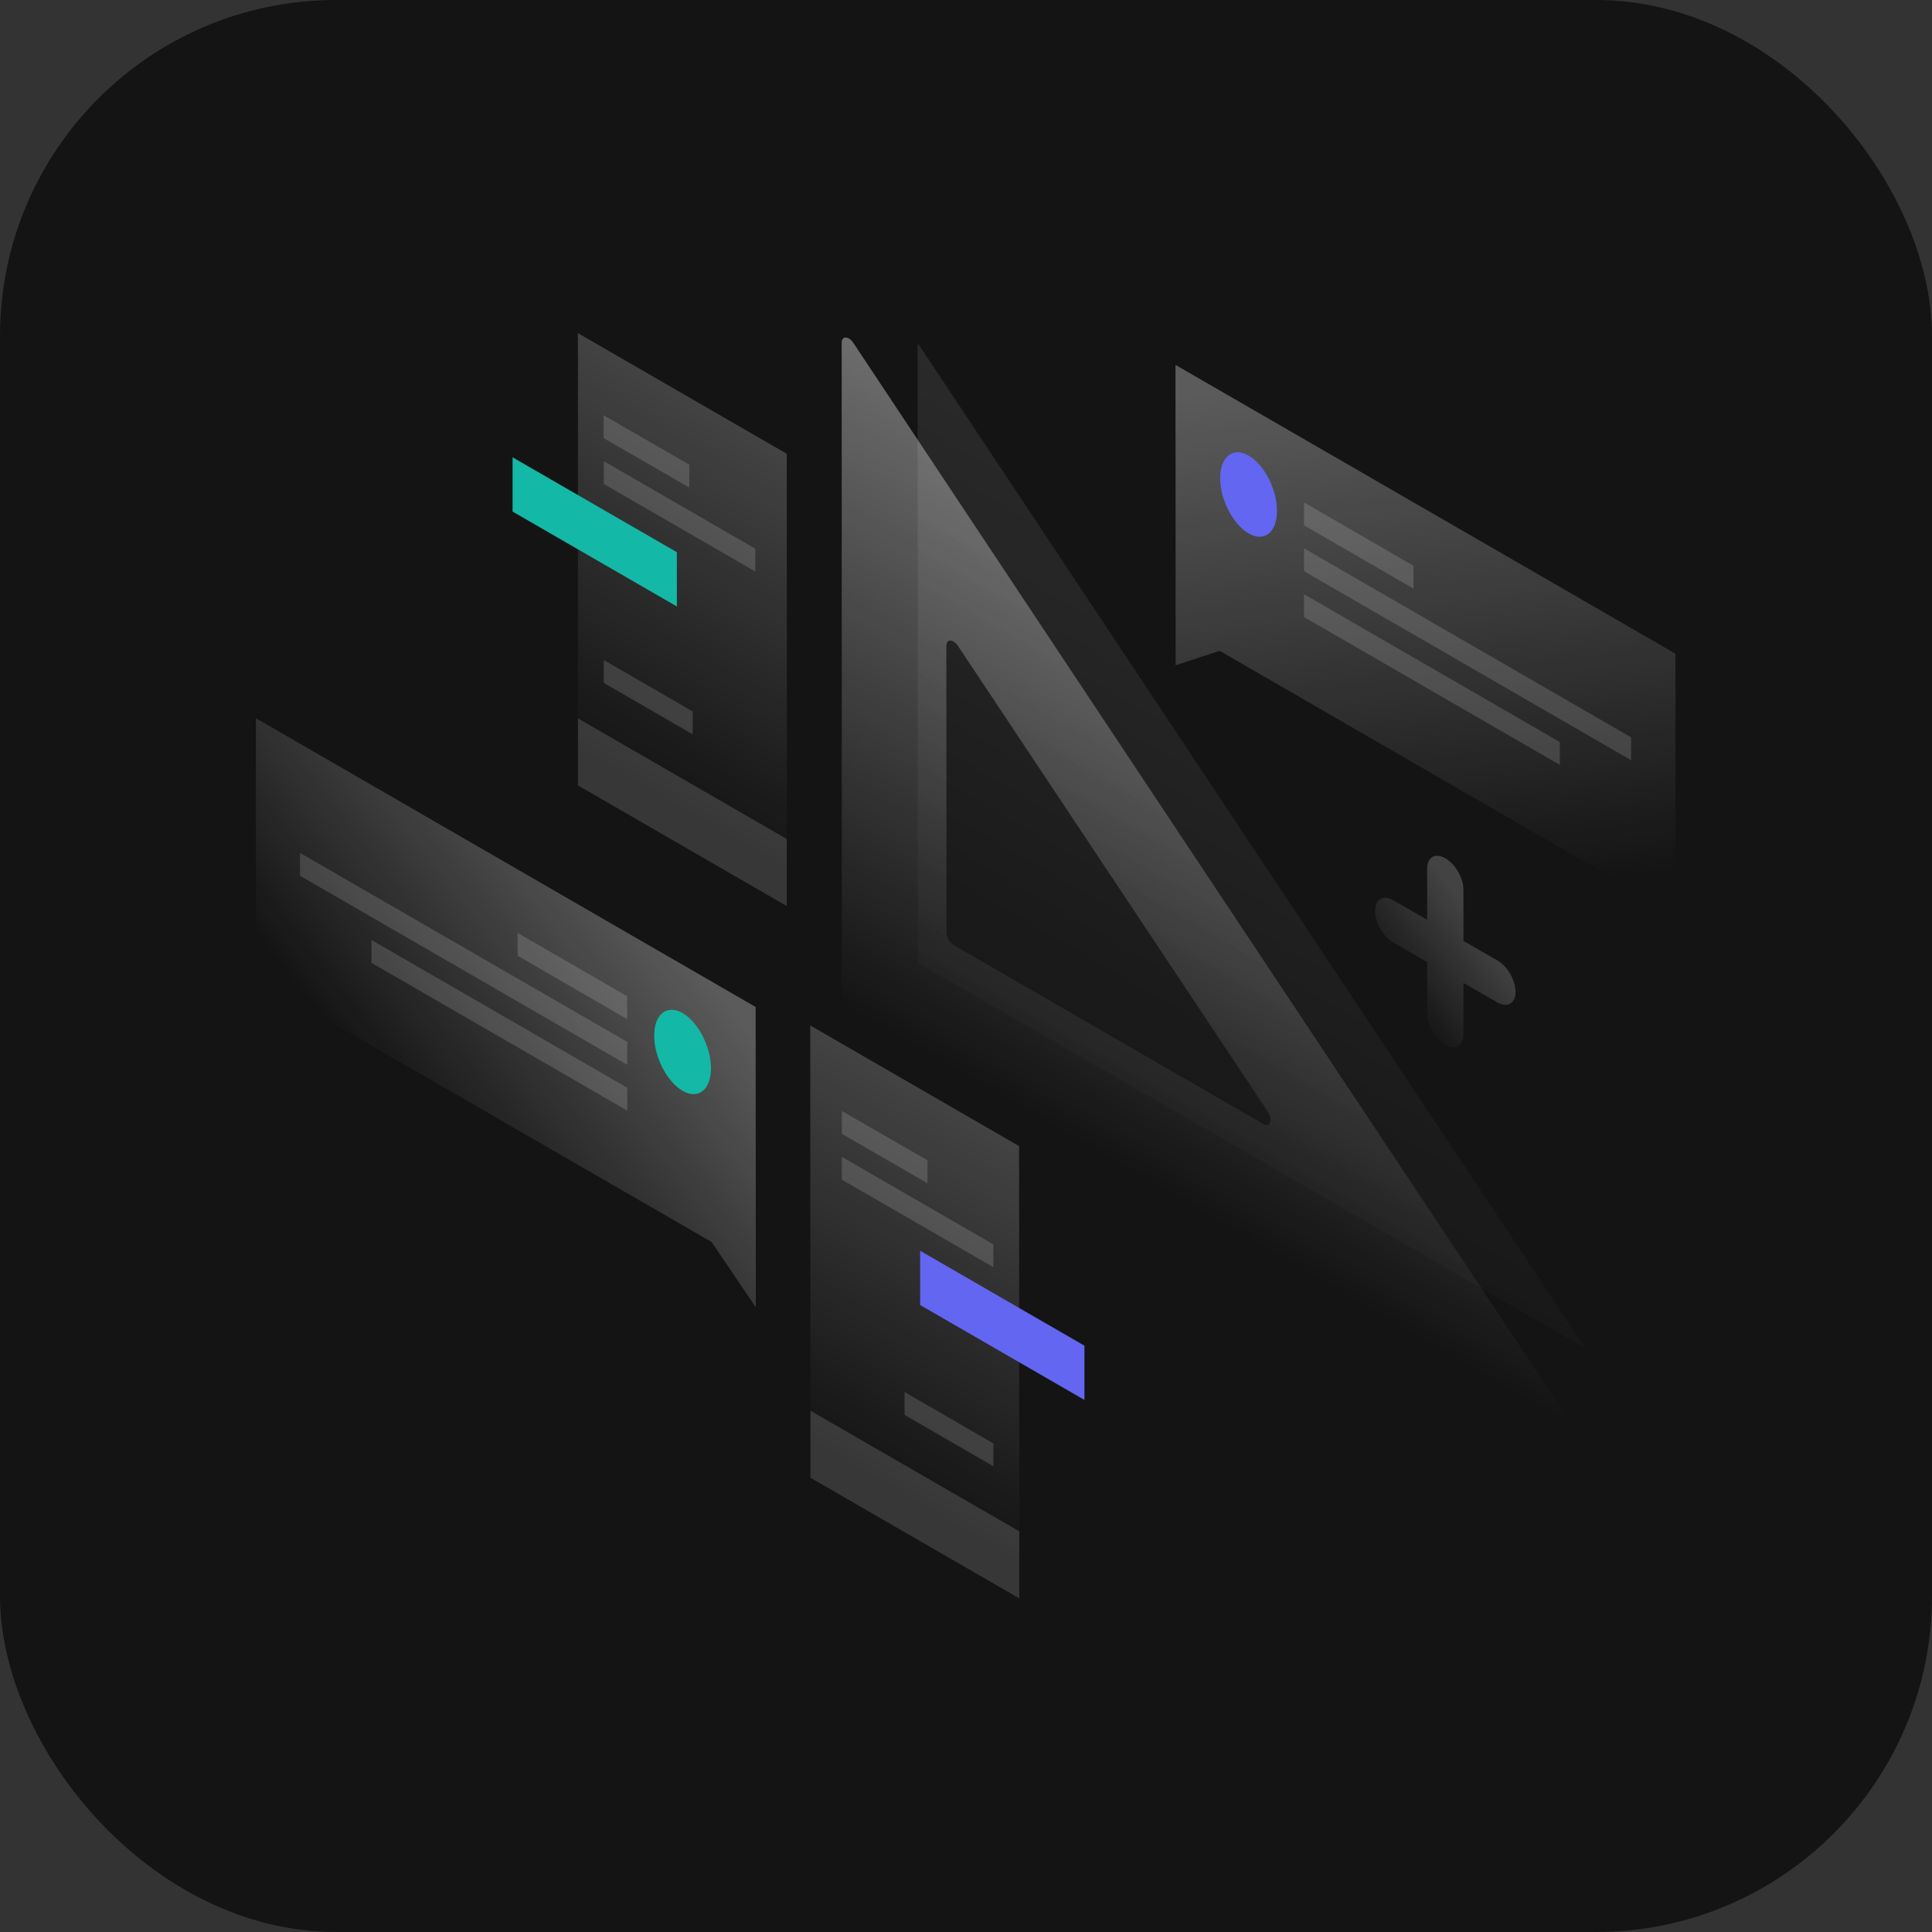 <svg width="1150" height="1150" viewBox="0 0 1150 1150" fill="none" xmlns="http://www.w3.org/2000/svg">
<rect x="0" y="0" width="1150" height="1150" fill="#333333" stroke="none"/>
<rect width="1150" height="1150" rx="200" fill="#141414"/>
<path opacity="0.1" d="M546.2 204.1L943.9 802.8L546.3 573.2L546.2 204.1Z" fill="url(#paint0_linear_287_1394)"/>
<path opacity="0.4" d="M925.9 844.6C930 847 931.8 842.1 928.6 837.3L508 204.2C505.2 199.9 501 199.8 501 204L501.1 594.2C501.1 597 503 600.3 505.4 601.7L925.9 844.6ZM563.3 384.4C563.3 380.2 567.5 380.3 570.3 384.6L754.7 661.8C757.9 666.6 756.1 671.5 752 669.1L567.7 562.6C565.3 561.2 563.4 557.9 563.4 555.1L563.3 384.4Z" fill="url(#paint1_linear_287_1394)"/>
<path opacity="0.3" d="M699.7 217.2L997.3 389.1V544.2L726 387.4L699.8 396L699.7 217.2Z" fill="url(#paint2_linear_287_1394)"/>
<path d="M760.1 304.1C760.1 316.9 752.5 322.9 743.2 317.5C733.9 312.1 726.3 297.4 726.3 284.6C726.3 271.8 733.9 265.8 743.2 271.2C752.6 276.6 760.1 291.3 760.1 304.1Z" fill="#6366F1"/>
<path opacity="0.15" d="M776.2 299.1L841.4 336.8V350.4L776.2 312.7V299.1Z" fill="white"/>
<path opacity="0.15" d="M776.2 326.4L970.9 438.9V452.5L776.2 340V326.4Z" fill="white"/>
<path opacity="0.15" d="M776.2 353.7L928.5 441.7V455.3L776.2 367.3V353.7Z" fill="white"/>
<path opacity="0.3" d="M449.8 599.4L152.3 427.5V582.6L423.6 739.3L449.9 778.2L449.8 599.4Z" fill="url(#paint3_linear_287_1394)"/>
<path d="M389.4 616.4C389.4 629.2 397 643.9 406.3 649.3C415.6 654.7 423.2 648.7 423.2 635.9C423.2 623.1 415.6 608.4 406.3 603C397 597.7 389.4 603.7 389.4 616.4Z" fill="#14B8A6"/>
<path opacity="0.15" d="M373.3 593L308.1 555.3V568.9L373.3 606.6V593Z" fill="white"/>
<path opacity="0.15" d="M373.4 620.2L178.6 507.7V521.3L373.3 633.8L373.4 620.2Z" fill="white"/>
<path opacity="0.15" d="M373.4 647.5L221.1 559.5V573.1L373.4 661.1V647.5Z" fill="white"/>
<path opacity="0.2" d="M344 198.3L468.3 270.1L468.4 539.4L344 467.6V198.3Z" fill="url(#paint4_linear_287_1394)"/>
<path d="M305.1 272.2L402.9 328.7V361L305.1 304.5V272.2Z" fill="#14B8A6"/>
<path opacity="0.15" d="M344 427.6L468.3 499.4V539.3L344 467.5V427.6Z" fill="white"/>
<path opacity="0.15" d="M359.3 247.2L410.3 276.6V290.2L359.3 260.8V247.2Z" fill="white"/>
<path opacity="0.15" d="M359.4 274.5L449.6 326.6V340.2L359.4 288.1V274.5Z" fill="white"/>
<path opacity="0.15" d="M412.3 423.5V437.1L359.4 406.5V392.9L412.3 423.5Z" fill="white"/>
<path opacity="0.2" d="M606.6 682.2L482.3 610.4L482.4 879.7L606.7 951.5L606.6 682.2Z" fill="url(#paint5_linear_287_1394)"/>
<path d="M645.5 801L547.7 744.5V776.8L645.5 833.3V801Z" fill="#6366F1"/>
<path opacity="0.15" d="M606.7 911.5L482.4 839.7V879.6L606.7 951.4V911.5Z" fill="white"/>
<path opacity="0.15" d="M501.1 661.3L552.1 690.7V704.3L501.1 674.9V661.3Z" fill="white"/>
<path opacity="0.15" d="M501.1 688.6L591.3 740.7V754.3L501.1 702.2V688.6Z" fill="white"/>
<path opacity="0.15" d="M538.4 828.6V842.2L591.3 872.8V859.2L538.4 828.6Z" fill="white"/>
<path opacity="0.2" d="M860.3 510.9C866.3 514.3 871.1 522.7 871.1 529.6V560.1L891.3 571.7C897.3 575.1 902.1 583.5 902.1 590.4C902.1 597.3 897.3 600.1 891.3 596.7L871.1 585.1V615.6C871.1 622.5 866.3 625.3 860.3 621.9C854.3 618.5 849.5 610.1 849.5 603.2V572.7L829.3 561C823.3 557.6 818.5 549.2 818.5 542.2C818.5 535.3 823.3 532.5 829.3 535.9L849.5 547.5V517C849.5 510.2 854.3 507.4 860.3 510.9Z" fill="url(#paint6_linear_287_1394)"/>
<defs>
<linearGradient id="paint0_linear_287_1394" x1="835.898" y1="346.249" x2="632.288" y2="698.698" gradientUnits="userSpaceOnUse">
<stop stop-color="white"/>
<stop offset="1" stop-color="white" stop-opacity="0"/>
</linearGradient>
<linearGradient id="paint1_linear_287_1394" x1="814.133" y1="352.568" x2="607.94" y2="709.27" gradientUnits="userSpaceOnUse">
<stop stop-color="white"/>
<stop offset="0.896" stop-color="white" stop-opacity="0"/>
</linearGradient>
<linearGradient id="paint2_linear_287_1394" x1="827.587" y1="222.271" x2="865.861" y2="534.294" gradientUnits="userSpaceOnUse">
<stop stop-color="white"/>
<stop offset="1" stop-color="white" stop-opacity="0"/>
</linearGradient>
<linearGradient id="paint3_linear_287_1394" x1="384.941" y1="537.247" x2="231.281" y2="657.5" gradientUnits="userSpaceOnUse">
<stop stop-color="white"/>
<stop offset="1" stop-color="white" stop-opacity="0"/>
</linearGradient>
<linearGradient id="paint4_linear_287_1394" x1="464.463" y1="267.91" x2="357.019" y2="453.896" gradientUnits="userSpaceOnUse">
<stop stop-color="white"/>
<stop offset="1" stop-color="white" stop-opacity="0"/>
</linearGradient>
<linearGradient id="paint5_linear_287_1394" x1="602.829" y1="680.015" x2="495.384" y2="866.002" gradientUnits="userSpaceOnUse">
<stop stop-color="white"/>
<stop offset="1" stop-color="white" stop-opacity="0"/>
</linearGradient>
<linearGradient id="paint6_linear_287_1394" x1="881.174" y1="549.868" x2="828.816" y2="591.188" gradientUnits="userSpaceOnUse">
<stop stop-color="white"/>
<stop offset="1" stop-color="white" stop-opacity="0"/>
</linearGradient>
</defs>
</svg>
